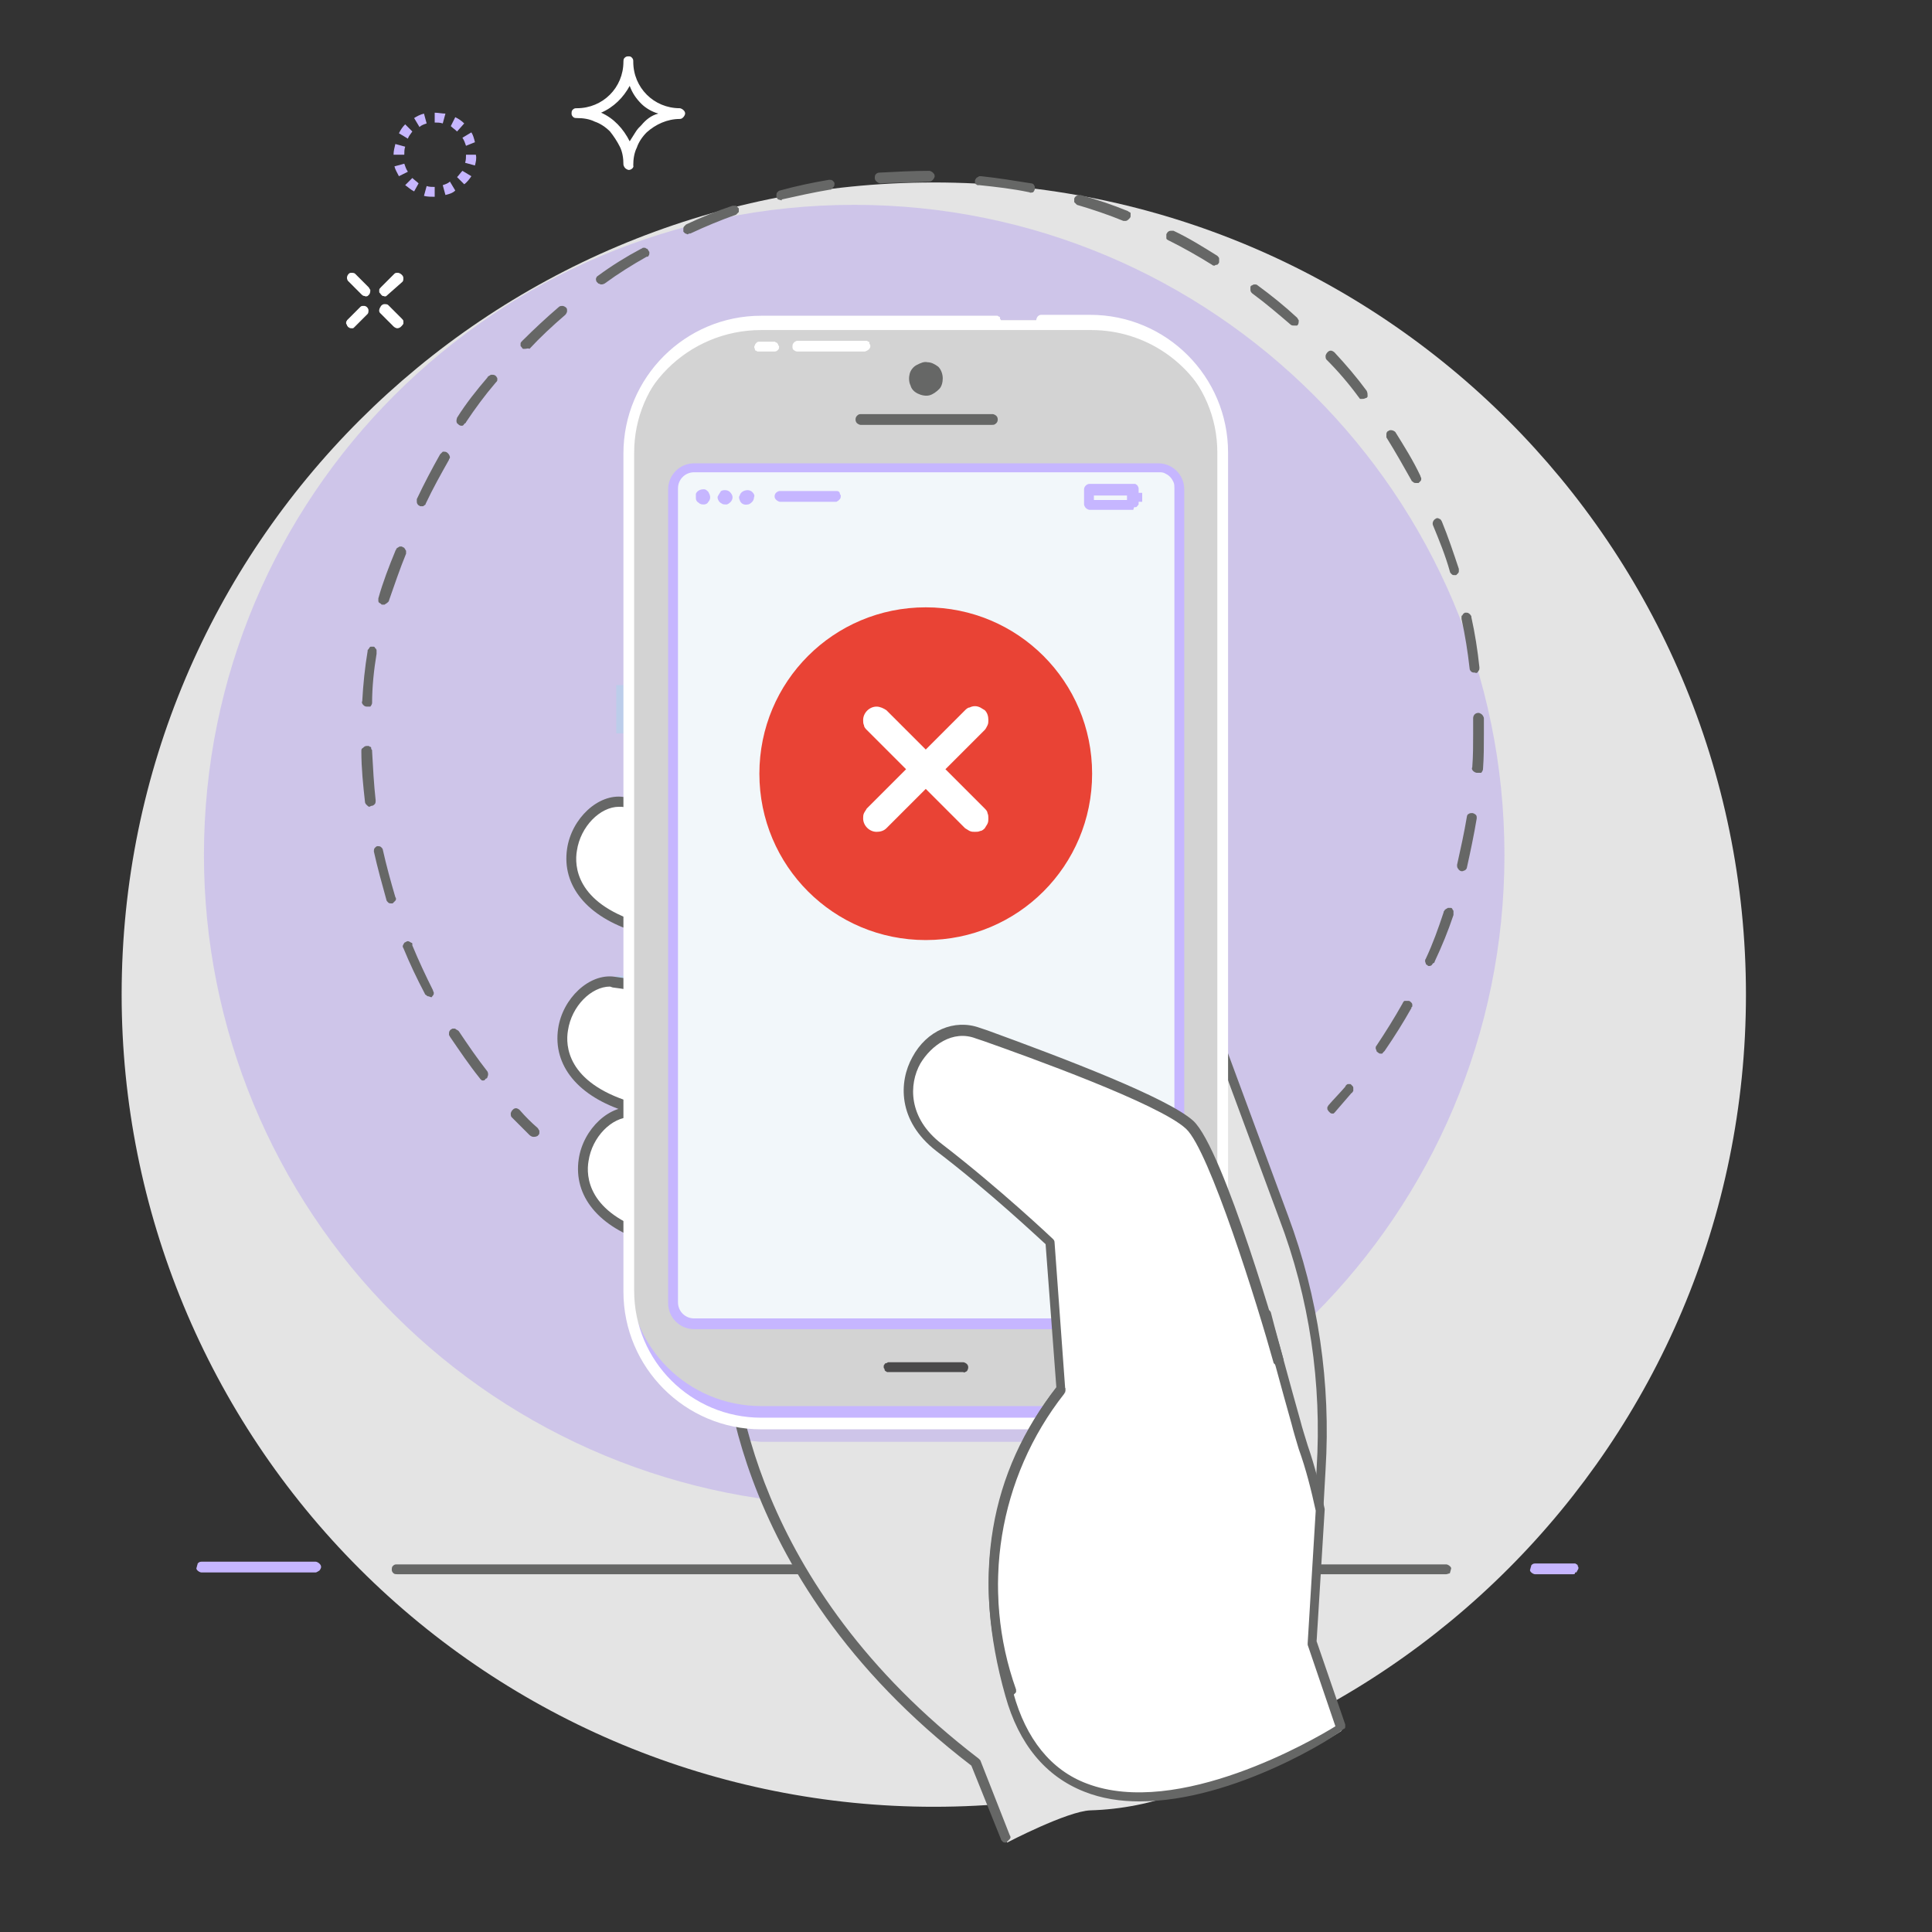 <?xml version="1.0" encoding="utf-8"?>
<!-- Generator: Adobe Illustrator 25.2.0, SVG Export Plug-In . SVG Version: 6.00 Build 0)  -->
<svg version="1.1" id="Layer_1" xmlns="http://www.w3.org/2000/svg" xmlns:xlink="http://www.w3.org/1999/xlink" x="0px" y="0px"
	 viewBox="0 0 216 216" style="enable-background:new 0 0 216 216;" xml:space="preserve">
<rect x="0" y="0" width="216" height="216" fill="#333333" stroke="none"/>
<style type="text/css">
	.st0{fill:#E4E4E4;}
	.st1{fill:#7C4DFF;fill-opacity:0.2;}
	.st2{fill:#666766;}
	.st3{fill:#FFFFFF;}
	.st4{fill:#C6B6FF;}
	.st5{fill:#BCCDEA;}
	.st6{fill:#D3D3D3;}
	.st7{fill:#F2F7FA;}
	.st8{fill:#4A494A;}
	.st9{fill:#E94335;}
</style>
<path class="st0" d="M104.4,202c50.2,0,90.8-40.7,90.8-90.8c0-50.2-40.7-90.8-90.8-90.8S13.6,61,13.6,111.2
	c0,24.1,9.6,47.2,26.6,64.2S80.3,202,104.4,202z"/>
<path class="st1" d="M95.5,168.3c40.2,0,72.7-32.6,72.7-72.7c0-40.2-32.6-72.7-72.7-72.7c-40.2,0-72.7,32.6-72.7,72.7
	c0,19.3,7.7,37.8,21.3,51.4C57.7,160.6,76.2,168.3,95.5,168.3L95.5,168.3z"/>
<path class="st2" d="M59.6,127.1c-0.1,0-0.3-0.1-0.4-0.2c-0.7-0.7-1.3-1.3-2-2c-0.1-0.1-0.1-0.3-0.1-0.4s0.1-0.3,0.2-0.4
	c0.1-0.1,0.2-0.2,0.4-0.2c0.1,0,0.3,0.1,0.4,0.2c0.6,0.7,1.3,1.4,2,2c0.1,0.1,0.1,0.2,0.2,0.3c0,0.1,0,0.2,0,0.3
	c0,0.1-0.1,0.2-0.2,0.3C59.9,127.1,59.8,127.1,59.6,127.1L59.6,127.1z"/>
<path class="st2" d="M54,120.8c-0.1,0-0.2,0-0.2-0.1c-0.1,0-0.1-0.1-0.2-0.2c-1.2-1.5-2.2-3-3.3-4.6c0-0.1-0.1-0.1-0.1-0.2
	s0-0.1,0-0.2c0-0.2,0.1-0.3,0.2-0.4c0.1,0,0.1-0.1,0.2-0.1c0.1,0,0.1,0,0.2,0c0.1,0,0.1,0,0.2,0.1c0.1,0,0.1,0.1,0.2,0.1l0.1,0.1
	c1,1.5,2.1,3.1,3.2,4.5c0.1,0.2,0.1,0.4,0,0.6c0,0.1-0.1,0.2-0.2,0.2C54.2,120.8,54.1,120.8,54,120.8L54,120.8z M154.4,117.8
	c-0.1,0-0.2,0-0.3-0.1s-0.2-0.1-0.2-0.2s-0.1-0.2-0.1-0.3c0-0.1,0-0.2,0.1-0.3c1-1.5,2-3.1,2.9-4.7c0-0.1,0.1-0.1,0.1-0.2
	c0.1-0.1,0.1-0.1,0.2-0.1c0.1,0,0.1,0,0.2,0c0.1,0,0.1,0,0.2,0c0.1,0,0.2,0.1,0.3,0.2s0.1,0.2,0.1,0.3c0,0.1,0,0.2-0.1,0.2v0.1
	c-0.9,1.6-1.9,3.2-3,4.8c-0.1,0.1-0.1,0.1-0.2,0.2C154.6,117.8,154.5,117.8,154.4,117.8L154.4,117.8z M48,111.4
	c-0.1,0-0.2,0-0.3-0.1s-0.2-0.1-0.2-0.2c-0.9-1.7-1.7-3.4-2.4-5.1c-0.1-0.1-0.1-0.3,0-0.4c0-0.1,0.1-0.1,0.1-0.2l0.2-0.1
	c0.1-0.1,0.3-0.1,0.4,0c0.1,0,0.1,0.1,0.2,0.1c0.1,0,0.1,0.1,0.1,0.2v0.1c0.7,1.7,1.5,3.4,2.3,5c0,0.1,0.1,0.2,0.1,0.3
	c0,0.1,0,0.2-0.1,0.3c-0.1,0.1-0.1,0.2-0.2,0.2C48.1,111.4,48,111.5,48,111.4L48,111.4z M159.8,108c-0.1,0-0.2,0-0.2-0.1
	c-0.1,0-0.2-0.1-0.2-0.2c-0.1-0.2-0.1-0.4,0-0.5c0.8-1.7,1.4-3.4,2-5.2c0-0.1,0-0.1,0.1-0.2c0-0.1,0.1-0.1,0.2-0.2
	c0.1,0,0.1-0.1,0.2-0.1c0.1,0,0.2,0,0.3,0s0.2,0.1,0.2,0.2c0.1,0.1,0.1,0.1,0.1,0.2s0,0.2,0,0.3v0.1c-0.6,1.8-1.3,3.5-2.1,5.2
	c0,0.1-0.1,0.2-0.2,0.2C160.1,107.9,160,108,159.8,108L159.8,108z M43.7,101c-0.1,0-0.2,0-0.3-0.1s-0.2-0.2-0.2-0.3
	c-0.5-1.8-1-3.6-1.4-5.4c0-0.1,0-0.3,0.1-0.4s0.2-0.2,0.3-0.2s0.3,0,0.4,0.1c0.1,0.1,0.2,0.2,0.2,0.3c0.4,1.8,0.9,3.6,1.4,5.3
	c0.1,0.1,0.1,0.3,0,0.4s-0.2,0.2-0.3,0.3L43.7,101L43.7,101z M163.5,97.4h-0.1c-0.1,0-0.3-0.1-0.4-0.3c-0.1-0.1-0.1-0.3-0.1-0.4
	c0.4-1.8,0.8-3.6,1.1-5.4c0-0.1,0.1-0.3,0.2-0.3c0.1-0.1,0.3-0.1,0.4-0.1c0.1,0,0.3,0.1,0.4,0.2c0.1,0.1,0.1,0.2,0.1,0.4
	c-0.3,1.8-0.7,3.7-1.1,5.5c0,0.1-0.1,0.2-0.2,0.3C163.7,97.3,163.6,97.4,163.5,97.4L163.5,97.4z M41.3,90.2c-0.1,0-0.2-0.1-0.3-0.2
	s-0.2-0.2-0.2-0.4c-0.2-1.8-0.4-3.7-0.4-5.6c0-0.2,0-0.3,0.2-0.4c0.1-0.1,0.2-0.2,0.4-0.2c0.1,0,0.1,0,0.2,0c0.1,0,0.1,0.1,0.2,0.1
	c0.1,0,0.1,0.1,0.1,0.2s0.1,0.1,0.1,0.2V84c0.1,1.8,0.2,3.7,0.4,5.5c0,0.1,0,0.3-0.1,0.4s-0.2,0.2-0.4,0.2L41.3,90.2L41.3,90.2z
	 M165.1,86.4L165.1,86.4c-0.1,0-0.3-0.1-0.4-0.2c-0.1-0.1-0.2-0.3-0.1-0.4c0.1-1.3,0.1-2.5,0.1-3.8c0-0.6,0-1.2,0-1.7
	c0-0.3,0.2-0.6,0.6-0.6l0,0c0.1,0,0.3,0.1,0.4,0.2c0.1,0.1,0.2,0.3,0.2,0.4c0,0.6,0,1.2,0,1.8c0,1.3,0,2.6-0.1,3.9
	c0,0.1-0.1,0.3-0.2,0.4C165.4,86.4,165.3,86.4,165.1,86.4L165.1,86.4z M41,79L41,79c-0.2,0-0.3-0.1-0.4-0.2
	c-0.1-0.1-0.2-0.3-0.1-0.4c0.1-1.9,0.3-3.8,0.6-5.6c0-0.1,0-0.2,0.1-0.2c0-0.1,0.1-0.1,0.1-0.2c0.1-0.1,0.1-0.1,0.2-0.1
	c0.1,0,0.2,0,0.2,0c0.1,0,0.2,0,0.2,0.1c0.1,0.1,0.2,0.2,0.2,0.3c0,0.1,0,0.2,0,0.4c-0.3,1.8-0.5,3.7-0.5,5.5c0,0.1-0.1,0.3-0.2,0.4
	C41.3,79,41.1,79,41,79z M164.9,75.2c-0.1,0-0.3,0-0.4-0.1c-0.1-0.1-0.2-0.2-0.2-0.4c-0.2-1.8-0.5-3.7-0.9-5.5c0-0.1,0-0.2,0-0.2
	c0-0.1,0-0.2,0.1-0.2c0-0.1,0.1-0.1,0.1-0.2c0.1,0,0.1-0.1,0.2-0.1c0.1,0,0.2,0,0.2,0c0.2,0,0.4,0.2,0.5,0.4V69
	c0.4,1.8,0.7,3.7,0.9,5.6c0,0.2,0,0.3-0.1,0.4C165.2,75.2,165.1,75.3,164.9,75.2L164.9,75.2z M162.6,64.3c-0.1,0-0.2,0-0.3-0.1
	s-0.2-0.2-0.2-0.3c-0.5-1.8-1.2-3.5-1.9-5.2c-0.1-0.3,0.1-0.6,0.3-0.7c0.1-0.1,0.3-0.1,0.4,0c0.1,0,0.2,0.1,0.3,0.3
	c0.7,1.7,1.3,3.5,1.9,5.3c0,0.1,0,0.2,0,0.3s-0.1,0.2-0.1,0.2c-0.1,0.1-0.1,0.1-0.2,0.2C162.7,64.3,162.6,64.3,162.6,64.3
	L162.6,64.3z M158.3,54c-0.1,0-0.2,0-0.3-0.1s-0.2-0.1-0.2-0.2c-0.9-1.6-1.8-3.2-2.8-4.8c0-0.1,0-0.3,0-0.4c0-0.1,0.1-0.3,0.2-0.3
	c0.2-0.2,0.6-0.1,0.8,0.1c1,1.6,2,3.2,2.8,4.9c0,0.1,0.1,0.2,0.1,0.3s0,0.2-0.1,0.3s-0.1,0.1-0.2,0.2C158.5,54,158.4,54,158.3,54
	L158.3,54z M51.6,47.6c-0.2,0-0.3-0.1-0.4-0.2C51,47.3,51,47,51.1,46.7c1-1.6,2.2-3.1,3.4-4.5c0-0.1,0.1-0.1,0.2-0.2
	c0.1,0,0.1-0.1,0.2-0.1c0.1,0,0.1,0,0.2,0c0.2,0,0.3,0.1,0.4,0.2c0,0.1,0.1,0.1,0.1,0.2c0,0.1,0,0.2,0,0.2c0,0.1-0.1,0.2-0.2,0.3
	c-1.2,1.4-2.3,2.9-3.3,4.4c0,0.1-0.1,0.1-0.2,0.2C51.8,47.6,51.7,47.6,51.6,47.6L51.6,47.6z M47.2,56.6c-0.1,0-0.1,0-0.2,0
	c-0.1,0-0.1-0.1-0.2-0.1c-0.1-0.1-0.2-0.2-0.2-0.4c0-0.1,0-0.2,0-0.3c0.8-1.7,1.7-3.4,2.6-5c0.1-0.1,0.2-0.2,0.3-0.3
	c0.1,0,0.1,0,0.2,0c0.2,0,0.3,0.1,0.4,0.2c0.1,0.1,0.2,0.3,0.2,0.4c0,0.1,0,0.2-0.1,0.2v0.1c-0.9,1.6-1.8,3.2-2.6,4.9
	c0,0.1-0.1,0.2-0.2,0.2C47.4,56.6,47.3,56.6,47.2,56.6L47.2,56.6z M43,67.6c-0.1,0-0.1,0-0.2,0c-0.1,0-0.2,0-0.2-0.1
	c-0.1,0-0.1-0.1-0.2-0.1c-0.1-0.1-0.1-0.2-0.1-0.2c0-0.1,0-0.2,0-0.3c0.5-1.8,1.2-3.6,1.9-5.3c0-0.1,0.1-0.1,0.1-0.2
	c0-0.1,0.1-0.1,0.2-0.2c0.1,0,0.1-0.1,0.2-0.1c0.1,0,0.1,0,0.2,0c0.1,0,0.1,0.1,0.2,0.1c0.1,0,0.1,0.1,0.2,0.2
	c0,0.1,0.1,0.1,0.1,0.2c0,0.1,0,0.1,0,0.2v0.1c-0.7,1.7-1.3,3.5-1.9,5.2c0,0.1-0.1,0.2-0.1,0.2C43.2,67.5,43.1,67.5,43,67.6L43,67.6
	z M152.3,44.6c-0.1,0-0.2,0-0.2,0c-0.1,0-0.1-0.1-0.2-0.2c-1.1-1.5-2.3-2.9-3.6-4.2c-0.1-0.1-0.1-0.3-0.1-0.4c0-0.1,0.1-0.3,0.2-0.4
	c0.1-0.1,0.2-0.2,0.4-0.2c0.1,0,0.3,0.1,0.4,0.2c1.3,1.4,2.5,2.8,3.6,4.3c0.1,0.2,0.1,0.4,0.1,0.6c0,0.1-0.1,0.2-0.2,0.2
	C152.5,44.6,152.4,44.6,152.3,44.6L152.3,44.6z M58.7,39c-0.1,0-0.2,0-0.2,0c-0.1,0-0.1-0.1-0.2-0.2c-0.1-0.1-0.1-0.1-0.1-0.2
	c0-0.1,0-0.2,0-0.2c0-0.1,0.1-0.2,0.2-0.3c1.3-1.3,2.7-2.6,4.1-3.8c0.1-0.1,0.3-0.1,0.4-0.1c0.1,0,0.3,0.1,0.4,0.2
	c0.1,0.1,0.1,0.2,0.1,0.4c0,0.1-0.1,0.3-0.2,0.4c-1.4,1.2-2.8,2.5-4,3.8C59,38.9,58.9,39,58.7,39L58.7,39z M144.7,36.4
	c-0.1,0-0.3,0-0.4-0.1c-1.4-1.2-2.8-2.4-4.3-3.5c-0.1-0.1-0.2-0.2-0.2-0.4c0-0.1,0-0.2,0-0.3s0.1-0.2,0.2-0.2
	c0.1-0.1,0.2-0.1,0.3-0.1s0.2,0,0.3,0.1c1.5,1.1,3,2.3,4.4,3.6c0.1,0.1,0.1,0.2,0.2,0.3c0,0.2,0,0.5-0.2,0.6
	C144.9,36.4,144.8,36.4,144.7,36.4L144.7,36.4z M67.2,31.8c-0.1,0-0.2-0.1-0.3-0.1c-0.1-0.1-0.1-0.1-0.2-0.2c-0.1-0.2-0.1-0.4,0-0.5
	c0-0.1,0.1-0.1,0.2-0.2c1.5-1.1,3.1-2.1,4.8-3c0.1,0,0.1-0.1,0.2-0.1s0.2,0,0.2,0c0.1,0,0.1,0.1,0.2,0.1s0.1,0.1,0.2,0.2
	c0,0.1,0.1,0.1,0.1,0.2c0,0.2,0,0.3-0.1,0.4c0,0.1-0.1,0.1-0.2,0.1c-1.6,0.9-3.2,1.9-4.7,3C67.4,31.8,67.3,31.8,67.2,31.8L67.2,31.8
	z M135.8,29.7c-0.1,0-0.2,0-0.3-0.1c-1.6-1-3.2-1.9-4.8-2.7c-0.1,0-0.1-0.1-0.2-0.1c-0.1-0.1-0.1-0.1-0.1-0.2s0-0.1,0-0.2
	s0-0.1,0-0.2s0.1-0.1,0.1-0.2c0.1-0.1,0.2-0.2,0.4-0.2c0.1,0,0.2,0,0.2,0h0.1c1.7,0.8,3.3,1.8,4.9,2.8c0.1,0.1,0.2,0.2,0.2,0.3
	c0,0.1,0,0.2,0,0.4c0,0.1-0.1,0.2-0.2,0.3C136,29.6,135.9,29.6,135.8,29.7L135.8,29.7z M76.9,26.2c-0.1,0-0.2-0.1-0.3-0.1
	c-0.1-0.1-0.1-0.1-0.2-0.2c0-0.1,0-0.2,0-0.3c0-0.1,0-0.2,0.1-0.3c0.1-0.1,0.1-0.1,0.2-0.2c1.7-0.8,3.4-1.5,5.2-2.1
	c0.1,0,0.3,0,0.4,0c0.1,0.1,0.2,0.2,0.3,0.3c0,0.1,0,0.3,0,0.4c-0.1,0.1-0.2,0.2-0.3,0.3c-1.7,0.6-3.4,1.3-5.1,2.1
	C77.1,26.1,77,26.1,76.9,26.2L76.9,26.2z M125.8,24.7c-0.1,0-0.1,0-0.2,0c-1.7-0.7-3.5-1.3-5.2-1.8c-0.1-0.1-0.2-0.2-0.3-0.3
	c0-0.1,0-0.3,0-0.4c0.1-0.3,0.4-0.4,0.7-0.4c1.8,0.5,3.6,1.1,5.3,1.8c0.1,0.1,0.2,0.1,0.3,0.2c0,0.1,0,0.3,0,0.4s-0.1,0.2-0.2,0.3
	C126,24.7,125.9,24.7,125.8,24.7L125.8,24.7z M87.4,22.4c-0.1,0-0.3-0.1-0.4-0.1c-0.1-0.1-0.2-0.2-0.2-0.4c0-0.1,0-0.3,0.1-0.4
	s0.2-0.2,0.3-0.2c1.8-0.5,3.7-0.9,5.5-1.2c0.1,0,0.3,0,0.4,0.1s0.2,0.2,0.2,0.3c0,0.1,0,0.3-0.1,0.4s-0.2,0.2-0.3,0.3h-0.1
	c-1.8,0.3-3.6,0.7-5.4,1.1V22.4L87.4,22.4z M115.1,21.5L115.1,21.5c-1.9-0.4-3.7-0.6-5.6-0.8c-0.1,0-0.2,0-0.2,0
	c-0.1,0-0.1-0.1-0.2-0.1c-0.1-0.1-0.1-0.2-0.1-0.3c0-0.1,0-0.2,0.1-0.3c0-0.1,0.1-0.1,0.2-0.2c0.1,0,0.1-0.1,0.2-0.1s0.2,0,0.2,0
	c1.9,0.2,3.7,0.5,5.6,0.8c0.1,0,0.3,0.1,0.3,0.2c0.1,0.1,0.1,0.2,0.1,0.4c0,0.1-0.1,0.3-0.2,0.4C115.4,21.5,115.2,21.6,115.1,21.5
	L115.1,21.5z M98.4,20.5c-0.1,0-0.3-0.1-0.4-0.2s-0.2-0.2-0.2-0.4c0-0.1,0-0.3,0.1-0.4s0.2-0.2,0.4-0.2c1.9-0.1,3.8-0.2,5.6-0.2
	c0.1,0,0.3,0.1,0.4,0.2s0.2,0.2,0.2,0.4c0,0.1-0.1,0.3-0.2,0.4s-0.2,0.2-0.4,0.2l0,0C102.1,20.4,100.3,20.4,98.4,20.5L98.4,20.5z"/>
<path class="st2" d="M149,124.5c-0.1,0-0.2,0-0.3-0.1s-0.1-0.1-0.2-0.2c0-0.1-0.1-0.1-0.1-0.2s0-0.2,0-0.2c0-0.1,0.1-0.1,0.1-0.2
	c0.6-0.7,1.3-1.4,1.9-2.1c0-0.1,0.1-0.1,0.1-0.2c0.1,0,0.1-0.1,0.2-0.1c0.1,0,0.1,0,0.2,0c0.1,0,0.1,0,0.2,0.1
	c0.1,0.1,0.2,0.2,0.2,0.3c0,0.1,0,0.2,0,0.3c0,0.1,0,0.1-0.1,0.2c0,0,0,0.1-0.1,0.1c-0.6,0.7-1.2,1.4-1.9,2.2
	C149.1,124.5,149.1,124.5,149,124.5C149.1,124.5,149,124.5,149,124.5L149,124.5z"/>
<path class="st2" d="M161.7,176H44.4c-0.1,0-0.3,0-0.4-0.1c-0.1-0.1-0.2-0.2-0.2-0.4c0-0.1,0-0.3,0.1-0.4c0.1-0.1,0.2-0.2,0.4-0.2
	h117.4c0.1,0,0.3,0.1,0.4,0.2c0.1,0.1,0.2,0.2,0.1,0.4c0,0.1-0.1,0.3-0.1,0.4C162,175.9,161.8,176,161.7,176L161.7,176z"/>
<path class="st3" d="M70.3,19c-0.1,0-0.3-0.1-0.4-0.2s-0.2-0.3-0.2-0.4c0-0.7-0.1-1.4-0.4-2s-0.7-1.2-1.1-1.7
	c-0.5-0.5-1.1-0.9-1.7-1.1c-0.6-0.3-1.3-0.4-2-0.4l0,0c-0.1,0-0.3,0-0.4-0.1s-0.2-0.2-0.2-0.4c0-0.1,0-0.3,0.1-0.4
	c0.1-0.1,0.2-0.2,0.4-0.2h0.1c2.9,0,5.2-2.3,5.2-5.2l0,0c0-0.1,0-0.3,0.1-0.4s0.2-0.2,0.4-0.2c0.2,0,0.3,0,0.4,0.1s0.2,0.2,0.2,0.4
	v0.1c0,2.9,2.3,5.2,5.2,5.2l0,0c0.1,0,0.3,0.1,0.4,0.2c0.1,0.1,0.2,0.2,0.2,0.4c0,0.1-0.1,0.3-0.2,0.4c-0.1,0.1-0.2,0.2-0.4,0.2
	c-1.4,0-2.7,0.6-3.7,1.5c-0.5,0.5-0.9,1.1-1.1,1.7c-0.3,0.6-0.4,1.3-0.4,2C70.9,18.7,70.6,19,70.3,19L70.3,19z M67.2,12.6
	c1.4,0.6,2.5,1.8,3.2,3.2c0.9-1.4,0.7-1.2,1.3-1.8c0.5-0.6,1.1-1.1,1.9-1.3c-0.7-0.2-1.4-0.6-1.9-1.1c-0.6-0.6-1-1.2-1.3-2
	C69.7,10.9,68.6,12,67.2,12.6L67.2,12.6z"/>
<path class="st4" d="M48.6,22v-0.6V22L48.6,22z M48.6,22c-0.4,0-0.8,0-1.2-0.1l0.3-1.1c0.3,0.1,0.6,0.1,0.9,0.1V22z M49.8,21.8
	l-0.3-1.1c0.3-0.1,0.6-0.2,0.8-0.4l0.6,1C50.6,21.6,50.2,21.7,49.8,21.8z M46.3,21.4c-0.4-0.2-0.7-0.5-1-0.7l0.8-0.8
	c0.2,0.2,0.5,0.4,0.7,0.6L46.3,21.4z M51.9,20.6l-0.8-0.8c0.2-0.2,0.4-0.5,0.6-0.7l1,0.6C52.5,20,52.2,20.4,51.9,20.6L51.9,20.6z
	 M44.6,19.7c-0.2-0.4-0.4-0.7-0.5-1.1l1.1-0.3c0.1,0.3,0.2,0.6,0.4,0.9L44.6,19.7z M53.1,18.5L52,18.2c0.1-0.3,0.1-0.6,0.1-0.9h1.1
	l0,0C53.3,17.7,53.2,18.1,53.1,18.5L53.1,18.5z M44,17.3L44,17.3c0-0.4,0.1-0.8,0.2-1.2l1.1,0.3c-0.1,0.3-0.1,0.6-0.1,0.9L44,17.3z
	 M52.1,16.3c-0.1-0.3-0.2-0.6-0.4-0.9l1-0.6c0.2,0.3,0.3,0.7,0.4,1.1L52.1,16.3z M45.6,15.5l-1-0.6c0.2-0.4,0.4-0.7,0.7-1l0.8,0.8
	C45.9,15,45.7,15.2,45.6,15.5L45.6,15.5z M51.1,14.7c-0.2-0.2-0.5-0.4-0.7-0.6l0.5-1c0.4,0.2,0.7,0.4,1,0.7L51.1,14.7z M46.9,14.2
	l-0.6-1c0.3-0.2,0.7-0.4,1.1-0.5l0.3,1.1C47.4,13.9,47.1,14,46.9,14.2L46.9,14.2z M49.5,13.8c-0.3-0.1-0.6-0.1-0.9-0.1v-1.1l0,0
	c0.4,0,0.8,0.1,1.2,0.1L49.5,13.8z"/>
<path class="st5" d="M71.6,79.3v-2.7h-2.7V82h2.7V79.3z"/>
<path class="st5" d="M68.9,109.1v2.7h5.4v-2.7H68.9z"/>
<path class="st3" d="M42.9,33.1c-0.1,0-0.2,0-0.2-0.1c-0.1,0-0.1-0.1-0.2-0.2c-0.1-0.1-0.1-0.1-0.1-0.2c0-0.1,0-0.2,0-0.2
	c0-0.1,0.1-0.2,0.2-0.3l1.5-1.5c0.1-0.1,0.2-0.1,0.4-0.1c0.1,0,0.3,0.1,0.4,0.2c0.1,0.1,0.2,0.2,0.2,0.4c0,0.1,0,0.3-0.1,0.4
	L43.3,33C43.2,33.1,43.1,33.2,42.9,33.1L42.9,33.1z"/>
<path class="st3" d="M40.8,33.1c-0.2,0-0.3-0.1-0.4-0.2l-1.5-1.5c-0.2-0.3-0.1-0.6,0.1-0.8c0.1-0.1,0.2-0.1,0.3-0.1s0.3,0,0.4,0.1
	l1.5,1.5c0.1,0.1,0.1,0.2,0.2,0.3c0,0.2,0,0.3-0.1,0.5c-0.1,0.1-0.1,0.1-0.2,0.2C41,33.1,40.9,33.2,40.8,33.1L40.8,33.1z"/>
<path class="st3" d="M39.3,36.7c-0.1,0-0.2,0-0.3-0.1c-0.1,0-0.1-0.1-0.2-0.2c0-0.1-0.1-0.2-0.1-0.2c0-0.1,0-0.2,0-0.2
	c0-0.1,0.1-0.1,0.1-0.2l1.5-1.5c0.1-0.1,0.2-0.1,0.4-0.1c0.3,0,0.5,0.3,0.5,0.5c0,0.1,0,0.3-0.1,0.4l-1.5,1.5
	c-0.1,0.1-0.1,0.1-0.2,0.1C39.5,36.7,39.4,36.7,39.3,36.7L39.3,36.7z"/>
<path class="st3" d="M44.4,36.7c-0.1,0-0.3-0.1-0.4-0.2L42.5,35c-0.2-0.2-0.1-0.5,0.1-0.8c0.1-0.1,0.2-0.2,0.4-0.2
	c0.1,0,0.3,0,0.4,0.1l1.5,1.5c0.1,0.1,0.2,0.2,0.2,0.3s0,0.2,0,0.3C44.9,36.5,44.7,36.7,44.4,36.7L44.4,36.7z"/>
<path class="st0" d="M112.6,206l-3.5-9c0,0-9.4-7.1-14.4-14.2s-7.9-11.9-10.4-19.1l-1.5-4.5h40.9c0,0,12-0.6,13.1-12.8v-28.6
	c0,0,7.4,20,8.7,23.7s2.8,14.2,2.6,18.2s-0.4,8.8-0.4,8.8l-0.8,15.5l3.2,9.2c0,0-8.8,5.8-18,7.2c-3.3,1.2-6.7,1.9-10.2,2
	C119.3,202.5,112.6,206,112.6,206z"/>
<path class="st2" d="M112.4,206c-0.1,0-0.2,0-0.3-0.1c-0.1-0.1-0.2-0.2-0.2-0.3l-3.3-8.2c-28.2-21.6-27.8-47.7-27.8-48
	c0-0.2,0.1-0.3,0.2-0.4c0.1-0.1,0.2-0.2,0.4-0.2h51v-41.2c0-0.1,0-0.3,0.1-0.3c0.1-0.1,0.2-0.2,0.3-0.2s0.3,0,0.4,0.1
	c0.1,0.1,0.2,0.2,0.3,0.3l10.5,28.4c3.4,9.1,4.8,18.8,4.2,28.4l-1.1,19.5l3.2,8.9c0.1,0.3,0,0.6-0.3,0.7c-0.1,0.1-0.3,0.1-0.4,0
	c-0.1,0-0.3-0.1-0.3-0.3V193l-3.2-9c0-0.1,0-0.2,0-0.2l1.1-19.6c0.6-9.5-0.8-19.1-4.2-28l-9.4-25.4v38.6c0,0.2-0.1,0.3-0.2,0.4
	c-0.1,0.1-0.3,0.2-0.4,0.2H82c0.1,3.9,1.8,27,27.4,46.6c0.1,0.1,0.1,0.1,0.2,0.2l3.3,8.4c0.1,0.1,0.1,0.3,0,0.4
	c-0.1,0.1-0.2,0.2-0.3,0.3C112.5,206,112.5,206,112.4,206L112.4,206z"/>
<path class="st3" d="M86.7,93.4c0,0-12.1-3.2-17.1-3.8s-10.7,10.1,1.7,14c4.5,1.5,9,2.8,13.6,3.8h0.3L86.7,93.4z"/>
<path class="st2" d="M85.2,108h-0.3c-0.3,0-4-0.7-13.8-3.8c-5.5-1.7-8.3-5.2-7.7-9.3c0.5-3.4,3.5-6.2,6.3-5.8
	c4.9,0.6,16.7,3.7,17.2,3.8c0.1,0,0.2,0.1,0.3,0.2c0.1,0.1,0.1,0.3,0.1,0.4l-1.5,14c0,0.1-0.1,0.3-0.2,0.4
	C85.4,107.9,85.3,108,85.2,108L85.2,108z M69.2,90.2c-2.1,0-4.3,2.2-4.7,4.9c-0.3,1.7-0.1,5.8,6.9,8c8.3,2.6,12.3,3.5,13.2,3.7
	l1.4-13c-2.3-0.6-12.2-3.1-16.5-3.6C69.4,90.2,69.3,90.2,69.2,90.2L69.2,90.2z"/>
<path class="st3" d="M85.7,113.6c0,0-12.1-3.2-17.1-3.8s-10.7,10.1,1.7,14c4.5,1.5,9,2.8,13.6,3.8h0.3L85.7,113.6z"/>
<path class="st2" d="M84.2,128.1h-0.3c-4.7-1-9.2-2.3-13.8-3.8c-5.5-1.7-8.3-5.2-7.7-9.3c0.5-3.4,3.5-6.2,6.3-5.8
	c4.9,0.6,16.7,3.7,17.2,3.8c0.1,0,0.2,0.1,0.3,0.2c0.1,0.1,0.1,0.2,0.1,0.4l-1.5,14c0,0.1-0.1,0.3-0.2,0.4
	C84.4,128.1,84.3,128.1,84.2,128.1L84.2,128.1z M68.2,110.3c-2.1,0-4.3,2.2-4.7,4.9c-0.3,1.7-0.1,5.8,7,8c8.3,2.6,12.2,3.5,13.2,3.7
	L85,114c-2.3-0.6-12.2-3.1-16.5-3.6L68.2,110.3L68.2,110.3z"/>
<path class="st3" d="M88,128.1c0,0-12.1-3.2-17.1-3.8s-10.7,10.1,1.7,14c4.5,1.5,9,2.8,13.6,3.8h0.3L88,128.1z"/>
<path class="st2" d="M86.5,142.7h-0.3c-4.7-1-9.2-2.3-13.8-3.8c-5.5-1.7-8.3-5.2-7.7-9.3c0.5-3.4,3.5-6.2,6.3-5.8
	c4.9,0.6,16.7,3.7,17.2,3.8c0.1,0,0.2,0.1,0.3,0.2c0.1,0.1,0.1,0.2,0.1,0.4l-1.5,14c0,0.1-0.1,0.3-0.2,0.4
	C86.8,142.6,86.7,142.7,86.5,142.7L86.5,142.7z M70.5,124.9c-2.1,0-4.3,2.2-4.7,4.9c-0.3,1.7-0.1,5.8,7,8c8.3,2.6,12.2,3.5,13.2,3.7
	l1.4-13c-2.3-0.6-12.2-3.1-16.5-3.6C70.8,124.8,70.7,124.8,70.5,124.9L70.5,124.9z"/>
<path class="st4" d="M35.3,175.8H22.5c-0.1,0-0.3-0.1-0.4-0.2c-0.1-0.1-0.2-0.2-0.1-0.4c0-0.1,0.1-0.3,0.1-0.4
	c0.1-0.1,0.2-0.2,0.4-0.2h12.8c0.1,0,0.3,0.1,0.4,0.2c0.1,0.1,0.2,0.2,0.2,0.4c0,0.1-0.1,0.3-0.2,0.4
	C35.5,175.7,35.4,175.8,35.3,175.8z"/>
<path class="st4" d="M175.9,176h-4.3c-0.1,0-0.3-0.1-0.4-0.2c-0.1-0.1-0.2-0.2-0.1-0.4c0-0.1,0.1-0.3,0.1-0.4
	c0.1-0.1,0.2-0.2,0.4-0.2h4.3c0.1,0,0.2,0,0.2,0c0.1,0,0.1,0.1,0.2,0.1c0.1,0.1,0.1,0.1,0.1,0.2c0.1,0.1,0.1,0.3,0,0.4
	c0,0.1-0.1,0.1-0.1,0.2c0,0.1-0.1,0.1-0.2,0.1C176.1,176,176,176,175.9,176L175.9,176z"/>
<path class="st1" d="M136.8,146.4v-30.5l-3.8-10.2v41.8H81.5c0.3,4.6,1.1,9.2,2.4,13.6c0.4,0,0.8,0.1,1.3,0.1H122
	C130.2,161.2,136.8,154.5,136.8,146.4L136.8,146.4L136.8,146.4z"/>
<path class="st6" d="M122,35.8H85.1c-6,0-11.4,3.6-13.7,9.2c-0.7,1.8-1.1,3.7-1.1,5.7v93.7c0,8.2,6.6,14.8,14.8,14.8l0,0H122
	c8.2,0,14.8-6.6,14.8-14.8l0,0V50.6C136.8,42.5,130.2,35.9,122,35.8z"/>
<path class="st4" d="M122,157.2H85.1c-8.2,0-14.8-6.6-14.8-14.8l0,0v2c0,8.2,6.6,14.8,14.8,14.8l0,0H122c8.2,0,14.8-6.6,14.8-14.8
	l0,0v-2C136.8,150.6,130.2,157.2,122,157.2L122,157.2z"/>
<path class="st3" d="M122,35.8H85.1c-6,0-11.4,3.6-13.7,9.2c-0.7,1.8-1.1,3.7-1.1,5.7v1c0-8.2,6.6-14.8,14.8-14.8H122
	c6,0,11.3,3.6,13.6,9.1c0.7,1.8,1.1,3.7,1.1,5.7v-1C136.8,42.5,130.2,35.9,122,35.8z"/>
<path class="st7" d="M129.5,52.3H77.6c-0.6,0-1.2,0.2-1.7,0.7c-0.4,0.4-0.7,1-0.7,1.7v91c0,1.3,1.1,2.4,2.4,2.4l0,0h51.9
	c1.3,0,2.4-1.1,2.4-2.4v-91c0-0.6-0.3-1.2-0.7-1.7C130.7,52.5,130.1,52.3,129.5,52.3z"/>
<path class="st4" d="M129.5,148.6H77.6c-1.6,0-2.9-1.3-2.9-2.9v-91c0-1.6,1.3-2.9,2.9-2.9l0,0h51.9c1.6,0,2.9,1.3,2.9,2.9v91
	C132.4,147.3,131.1,148.6,129.5,148.6L129.5,148.6z M77.6,52.8c-1,0-1.8,0.8-1.8,1.8l0,0v91c0,1,0.8,1.8,1.8,1.8h51.9
	c0.5,0,0.9-0.2,1.3-0.5c0.3-0.3,0.5-0.8,0.5-1.3v-91c0-0.2,0-0.5-0.1-0.7s-0.2-0.4-0.4-0.6c-0.2-0.2-0.4-0.3-0.6-0.4
	c-0.2-0.1-0.4-0.1-0.7-0.1L77.6,52.8z"/>
<path class="st3" d="M122,159.8H85.1c-8.5,0-15.4-6.9-15.4-15.4V50.7c0-8.5,6.9-15.4,15.4-15.4h26.2c0.1,0,0.1,0,0.2,0
	s0.1,0.1,0.2,0.1s0.1,0.1,0.1,0.2c0,0.1,0.1,0.1,0.1,0.2c0,0.1,0,0.1,0,0.2c0,0.1-0.1,0.1-0.1,0.2c0,0.1-0.1,0.1-0.2,0.1
	s-0.1,0.1-0.2,0.1H85.1c-7.9,0-14.2,6.4-14.2,14.2l0,0v93.7c0,7.9,6.4,14.2,14.2,14.2h36.8c7.9,0,14.2-6.4,14.2-14.2V50.6
	c0-7.9-6.4-14.2-14.2-14.2h-5.5c-0.1,0-0.3-0.1-0.4-0.2c-0.2-0.2-0.2-0.5,0-0.8c0.1-0.1,0.2-0.2,0.4-0.2h5.5
	c8.5,0,15.4,6.9,15.4,15.4v93.7C137.3,152.9,130.4,159.7,122,159.8L122,159.8z"/>
<path class="st2" d="M105.4,42.3c0,0.4-0.1,0.9-0.4,1.2s-0.7,0.6-1.1,0.7c-0.4,0.1-0.9,0-1.3-0.2s-0.7-0.5-0.8-0.9
	c-0.2-0.4-0.2-0.9-0.1-1.3c0.1-0.4,0.4-0.8,0.8-1s0.8-0.4,1.2-0.3c0.4,0,0.8,0.2,1.2,0.5C105.2,41.3,105.4,41.8,105.4,42.3z"/>
<path class="st2" d="M110.9,47.5H96.2c-0.1,0-0.3-0.1-0.4-0.2c-0.2-0.2-0.2-0.6,0-0.8c0.1-0.1,0.2-0.2,0.4-0.2H111
	c0.1,0,0.3,0.1,0.4,0.2c0.2,0.2,0.2,0.6,0,0.8C111.2,47.5,111.1,47.5,110.9,47.5z"/>
<path class="st4" d="M79.4,55.6c0,0.2-0.1,0.4-0.2,0.5c-0.1,0.2-0.3,0.3-0.5,0.3s-0.4,0-0.6-0.2c-0.2-0.1-0.3-0.3-0.3-0.5
	s0-0.3,0-0.5c0.1-0.2,0.2-0.3,0.4-0.4c0.2-0.1,0.4-0.1,0.5-0.1c0.2,0,0.3,0.1,0.5,0.3C79.3,55.2,79.4,55.4,79.4,55.6L79.4,55.6z"/>
<path class="st4" d="M81.9,55.6c0,0.2-0.1,0.4-0.2,0.5s-0.3,0.3-0.5,0.3s-0.4,0-0.5-0.1c-0.2-0.1-0.3-0.2-0.4-0.4s-0.1-0.4,0-0.5
	c0.1-0.2,0.2-0.3,0.3-0.5c0.2-0.1,0.3-0.1,0.5-0.1s0.4,0.1,0.5,0.2C81.8,55.2,81.9,55.4,81.9,55.6L81.9,55.6z"/>
<path class="st4" d="M84.3,55.6c0,0.2-0.1,0.4-0.2,0.5s-0.3,0.3-0.5,0.3c-0.4,0.1-0.8-0.1-0.9-0.5c-0.1-0.2-0.1-0.4,0-0.5
	c0.1-0.4,0.5-0.6,0.9-0.6c0.2,0,0.4,0.1,0.5,0.2C84.3,55.2,84.4,55.4,84.3,55.6L84.3,55.6z"/>
<path class="st4" d="M93.5,56.1h-6.3c-0.1,0-0.3-0.1-0.4-0.2c-0.1-0.1-0.2-0.2-0.2-0.4c0-0.3,0.2-0.5,0.5-0.6h6.3c0.1,0,0.1,0,0.2,0
	s0.3,0.1,0.3,0.3c0,0.1,0.1,0.1,0.1,0.2c0,0.1,0,0.3-0.1,0.4c-0.1,0.1-0.1,0.1-0.2,0.2C93.6,56,93.6,56.1,93.5,56.1L93.5,56.1z"/>
<path class="st4" d="M126.7,57h-4.9c-0.1,0-0.3-0.1-0.4-0.2c-0.1-0.1-0.2-0.3-0.2-0.4v-1.7c0-0.3,0.3-0.6,0.6-0.6h4.9
	c0.1,0,0.1,0,0.2,0s0.1,0.1,0.2,0.1c0.1,0.1,0.2,0.3,0.2,0.4v1.6c0,0.1,0,0.1,0,0.2c-0.1,0.1-0.2,0.3-0.3,0.3c-0.1,0-0.1,0-0.2,0
	L126.7,57z M122.3,55.9h3.7v-0.5h-3.7V55.9z"/>
<path class="st4" d="M127.7,55.1h-1v1h1V55.1z"/>
<path class="st3" d="M86.3,39.3h-1.4c-0.1,0-0.1,0-0.2,0s-0.1-0.1-0.2-0.1s-0.1-0.1-0.1-0.2c-0.1-0.1-0.1-0.3,0-0.4
	c0-0.1,0.1-0.2,0.2-0.3s0.2-0.1,0.3-0.1h1.5c0.1,0,0.1,0,0.2,0s0.1,0.1,0.2,0.1s0.1,0.1,0.2,0.2c0,0.1,0,0.1,0.1,0.2
	c0,0.2,0,0.3-0.1,0.4c-0.1,0.1-0.2,0.2-0.4,0.2L86.3,39.3z"/>
<path class="st3" d="M96.7,39.3h-7.6c-0.1,0-0.3-0.1-0.4-0.2c-0.1-0.1-0.1-0.2-0.1-0.4c0-0.3,0.2-0.5,0.5-0.6h7.6c0.1,0,0.2,0,0.2,0
	c0.1,0,0.1,0.1,0.2,0.1s0.1,0.1,0.1,0.2c0,0.1,0.1,0.1,0.1,0.2c0,0.1,0,0.1,0,0.2c0,0.1-0.1,0.1-0.1,0.2
	C97.1,39.1,97,39.2,96.7,39.3L96.7,39.3z"/>
<path class="st8" d="M107.7,153.4h-8.3c-0.1,0-0.1,0-0.2,0s-0.1-0.1-0.2-0.1c-0.1-0.1-0.1-0.1-0.1-0.2c0-0.1-0.1-0.1-0.1-0.2
	c0-0.1,0-0.2,0-0.2c0-0.1,0.1-0.1,0.1-0.2c0.1-0.1,0.1-0.1,0.2-0.1s0.1-0.1,0.2-0.1h8.4c0.1,0,0.3,0.1,0.4,0.2
	c0.2,0.2,0.2,0.5,0,0.8C107.9,153.4,107.8,153.5,107.7,153.4L107.7,153.4z"/>
<path class="st3" d="M143,152.1c0,0-6.6-23.4-10-26.4s-19.9-8.9-23.7-10.3c-5.7-2.1-11.7,7.2-4.3,12.8c6.6,5,12.4,10.6,12.4,10.6
	l1.2,16.5c-7.6,9.5-9.6,22.2-5.5,33.6L143,152.1z"/>
<path class="st3" d="M112.4,188.4c0,0,1.3,11.8,13.7,12.4c12,0.6,23.9-7.3,23.9-7.3l-2.8-9.7l0.5-15.3c0,0-3.5-14.4-4.7-16.4
	s-5.6,2.7-5.6,2.7l-23.1,25.5c0,0-2.1-1.1-2.2-0.8C111.2,180.8,111.6,187.1,112.4,188.4z"/>
<path class="st2" d="M127.4,201.4c-2.1,0-4.2-0.3-6.2-1.1c-4.3-1.7-7.3-5.3-8.8-10.7c-3.8-13.4-1.8-25,5.8-34.6
	c0-0.1,0.1-0.1,0.1-0.1l0.2-0.1c0.1,0,0.1,0,0.2,0s0.1,0.1,0.2,0.1s0.1,0.1,0.1,0.1c0,0.1,0,0.1,0.1,0.2c0,0.1,0,0.1,0,0.2
	c0,0.1,0,0.1-0.1,0.2l0,0c-7.4,9.3-9.3,20.7-5.7,33.7c1.4,5.1,4.2,8.6,8.2,10.1c10.2,3.9,25.4-4.9,27.8-6.4l-3.1-9.1
	c0-0.1,0-0.1,0-0.2l0.9-14.8c-0.5-2.3-1.1-4.7-1.9-6.9c-0.3-1-0.6-2-0.8-2.8c-0.8-2.8-3.3-12-3.3-12.1s0-0.1,0-0.2
	c0-0.1,0-0.1,0.1-0.2c0-0.1,0.1-0.1,0.1-0.1c0.1,0,0.1-0.1,0.2-0.1c0.1,0,0.1,0,0.2,0c0.1,0,0.1,0,0.2,0c0.1,0,0.1,0.1,0.1,0.1
	s0.1,0.1,0.1,0.2l0,0c0,0.1,2.5,9.3,3.3,12.1c0.2,0.8,0.5,1.7,0.8,2.7c0.8,2.3,1.4,4.7,1.9,7.1v0.1l-0.9,14.7l3.2,9.3
	c0,0.1,0,0.2,0,0.3s-0.1,0.2-0.2,0.2C149.6,194,138,201.4,127.4,201.4z"/>
<path class="st2" d="M113.1,189.5c-0.1,0-0.2,0-0.3-0.1c-0.1-0.1-0.2-0.2-0.2-0.3c-4.1-11.5-2-24.3,5.5-34l-1.2-16
	c-1-0.9-6.3-5.9-12.2-10.4c-4.4-3.4-4.2-7.8-2.7-10.5c1.6-3,4.7-4.3,7.5-3.3l0.9,0.3c8.5,3.1,20.1,7.5,23,10.1
	c3.4,3.1,9.9,25.8,10.1,26.7c0,0.1,0,0.3-0.1,0.4c-0.1,0.1-0.2,0.2-0.3,0.3c-0.1,0-0.3,0-0.4,0c-0.1-0.1-0.2-0.2-0.3-0.3
	c-1.8-6.5-7.2-23.8-9.8-26.2c-3-2.8-17.8-8.1-22.6-9.8l-0.9-0.3c-2.6-1-5,0.8-6.2,2.8c-1.3,2.3-1.4,6.1,2.4,9
	c6.5,5,12.4,10.6,12.4,10.6c0.1,0.1,0.2,0.2,0.2,0.4l1.2,16.5c0,0.1,0,0.1,0,0.2c0,0.1-0.1,0.1-0.1,0.2c-7.4,9.4-9.4,21.9-5.4,33.1
	c0,0.1,0,0.1,0,0.2c0,0.1,0,0.1-0.1,0.2c-0.1,0.1-0.2,0.2-0.3,0.3L113.1,189.5L113.1,189.5z"/>
<g>
	<path class="st9" d="M103.5,105.1c-10.3,0-18.6-8.3-18.6-18.6c0-10.3,8.3-18.6,18.6-18.6c10.3,0,18.6,8.3,18.6,18.6c0,0,0,0,0,0
		l0,0C122.1,96.8,113.8,105.1,103.5,105.1z"/>
	<path class="st3" d="M110.1,90.4c0.1,0.1,0.3,0.3,0.3,0.5c0.1,0.2,0.1,0.4,0.1,0.6c0,0.2,0,0.4-0.1,0.6c-0.1,0.2-0.2,0.3-0.3,0.5
		c-0.1,0.1-0.3,0.3-0.5,0.3c-0.2,0.1-0.4,0.1-0.6,0.1c-0.2,0-0.4,0-0.6-0.1c-0.2-0.1-0.3-0.2-0.5-0.3l-4.4-4.4l-4.4,4.4
		c-0.3,0.3-0.7,0.4-1.1,0.4c-0.8,0-1.5-0.7-1.5-1.5c0,0,0,0,0,0c0-0.2,0-0.4,0.1-0.6c0.1-0.2,0.2-0.3,0.3-0.5l4.4-4.4l-4.4-4.4
		c-0.1-0.1-0.3-0.3-0.3-0.5c-0.1-0.2-0.1-0.4-0.1-0.6c0-0.8,0.7-1.5,1.5-1.5c0.4,0,0.8,0.2,1.1,0.4l4.4,4.4l4.4-4.4
		c0.1-0.1,0.3-0.3,0.5-0.3c0.4-0.2,0.8-0.2,1.2,0c0.2,0.1,0.3,0.2,0.5,0.3c0.3,0.3,0.4,0.7,0.4,1.1c0,0.2,0,0.4-0.1,0.6
		c-0.1,0.2-0.2,0.4-0.3,0.5l-4.4,4.4L110.1,90.4z"/>
</g>
</svg>
